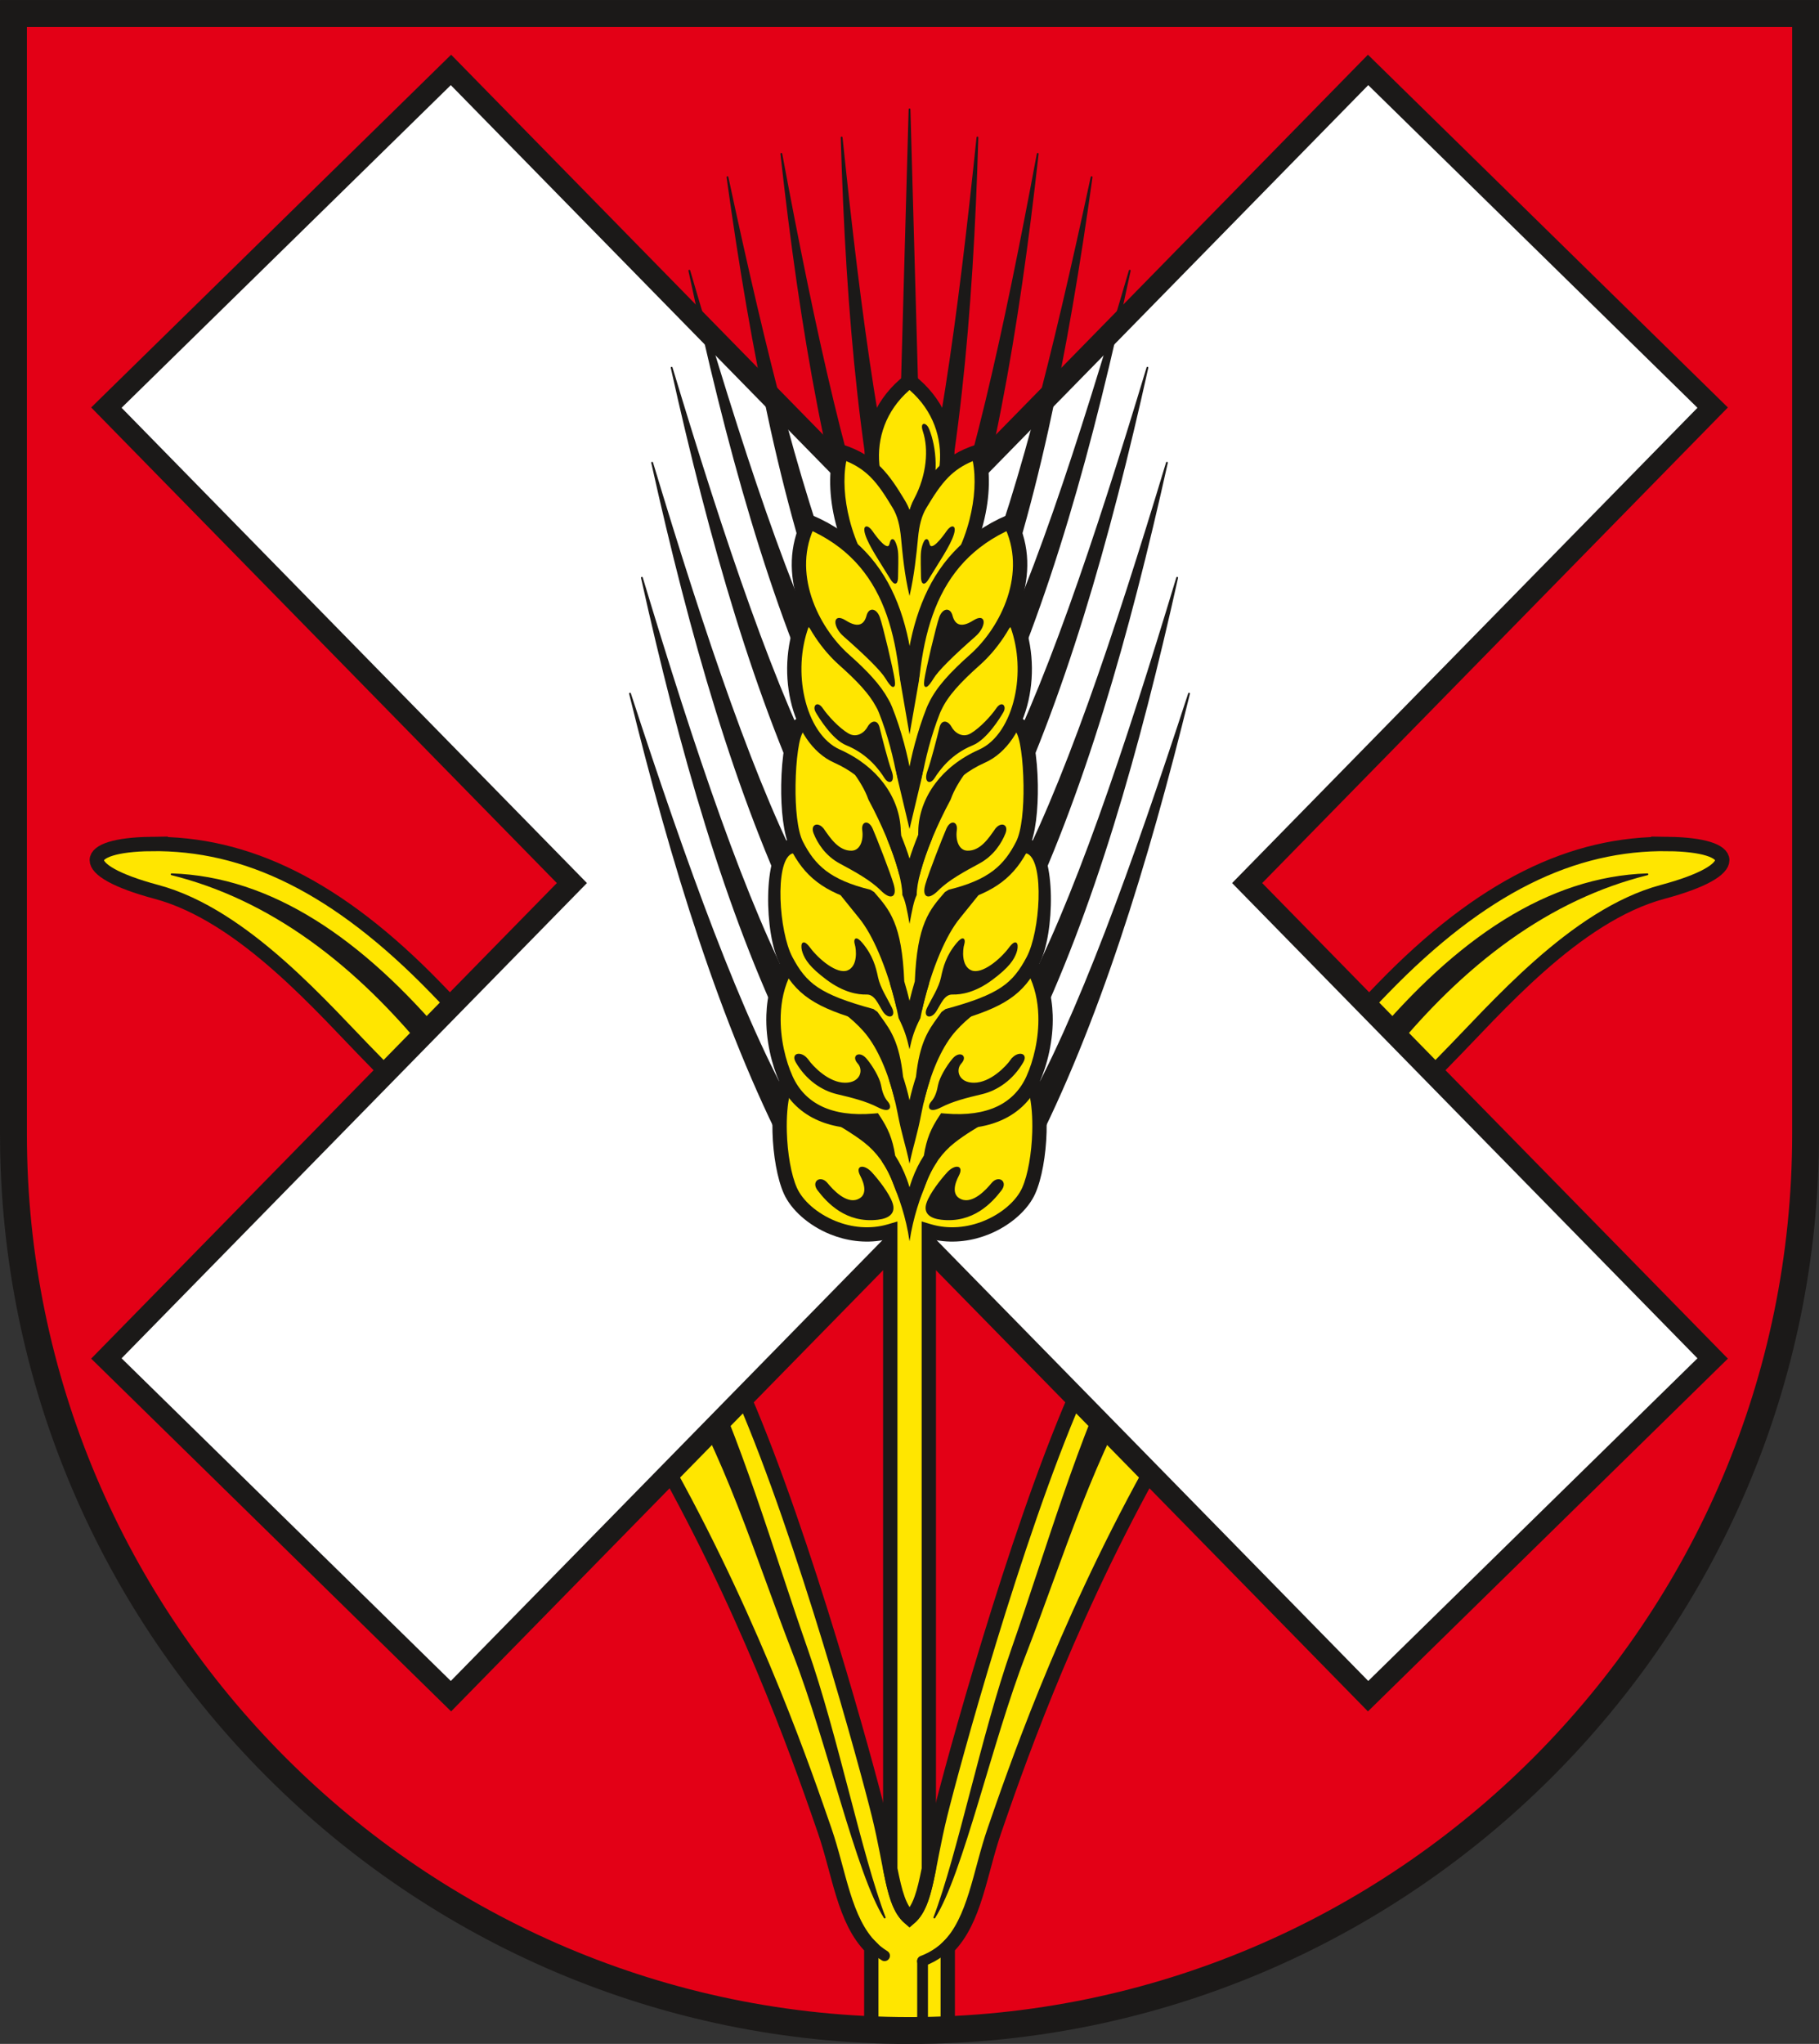 <?xml version="1.0" encoding="UTF-8" standalone="no"?>
<svg
   xmlns:dc="http://purl.org/dc/elements/1.1/"
   xmlns:cc="http://creativecommons.org/ns#"
   xmlns:rdf="http://www.w3.org/1999/02/22-rdf-syntax-ns#"
   xmlns:svg="http://www.w3.org/2000/svg"
   xmlns="http://www.w3.org/2000/svg"
   xmlns:sodipodi="http://sodipodi.sourceforge.net/DTD/sodipodi-0.dtd"
   xmlns:inkscape="http://www.inkscape.org/namespaces/inkscape"
   version="1.1"
   width="288"
   height="323.468"
   id="svg142"
   viewBox="0 0 288 323.468"
   sodipodi:docname="Bottmersdorf.svg"
   inkscape:version="0.92.3 (2405546, 2018-03-11)">
  <rect x="0" y="0" width="288" height="323.468" fill="#333333" stroke="none"/>
  <defs
     id="defs146" />
  <sodipodi:namedview
     pagecolor="#ffffff"
     bordercolor="#666666"
     borderopacity="1"
     objecttolerance="10"
     gridtolerance="10"
     guidetolerance="10"
     inkscape:pageopacity="0"
     inkscape:pageshadow="2"
     inkscape:window-width="1600"
     inkscape:window-height="850"
     id="namedview144"
     showgrid="false"
     inkscape:zoom="1.6225402"
     inkscape:cx="144.70777"
     inkscape:cy="197.56177"
     inkscape:window-x="-8"
     inkscape:window-y="-8"
     inkscape:window-maximized="1"
     inkscape:current-layer="svg142" />
  <g
     id="Layer1000"
     transform="matrix(1.001,0,0,1.001,-131.373,-354.538)">
    <path
       d="m 416.835,533.48 c 0,78.063 -63.669,141.732 -141.732,141.732 -78.063,0 -141.732,-63.669 -141.732,-141.732 V 356.315 h 283.464 z"
       style="fill:#e30016;fill-rule:evenodd"
       id="path10"
       inkscape:connector-curvature="0" />
    <g
       id="Layer1001">
      <g
         id="Layer1002">
        <path
           d="m 155.056,487.621 c 15.199,-0.216 29.602,6.759 45.176,22.821 0.848,0.875 1.702,1.76 2.56,2.654 l -10.502,10.72 c -0.8,-0.861 -1.536,-1.63 -2.198,-2.3 -7.601,-7.694 -20.207,-22.604 -34.111,-26.325 -12.951,-3.466 -11.887,-7.415 -0.925,-7.571 z"
           style="fill:#ffe600;fill-rule:evenodd;stroke:#1b1918;stroke-width:2.268;stroke-linecap:butt;stroke-linejoin:miter;stroke-dasharray:none"
           id="path12"
           inkscape:connector-curvature="0" />
        <path
           d="m 201.956,518.736 c -13.479,-16.074 -27.861,-25.823 -43.566,-26.325 15.296,3.799 29.012,13.782 41.341,29.198 z"
           style="fill:#1b1918;fill-rule:evenodd;stroke:#1b1918;stroke-width:0.283;stroke-linecap:round;stroke-linejoin:round;stroke-dasharray:none"
           id="path14"
           inkscape:connector-curvature="0" />
      </g>
      <g
         id="Layer1003">
        <path
           d="m 395.149,487.621 c -15.199,-0.216 -29.602,6.759 -45.176,22.821 -0.848,0.875 -1.702,1.76 -2.56,2.654 l 10.502,10.72 c 0.8,-0.861 1.536,-1.63 2.198,-2.3 7.601,-7.694 20.207,-22.604 34.111,-26.325 12.951,-3.466 11.887,-7.415 0.925,-7.571 z"
           style="fill:#ffe600;fill-rule:evenodd;stroke:#1b1918;stroke-width:2.268;stroke-linecap:butt;stroke-linejoin:miter;stroke-dasharray:none"
           id="path17"
           inkscape:connector-curvature="0" />
        <path
           d="m 348.248,518.736 c 13.479,-16.074 27.861,-25.823 43.566,-26.325 -15.296,3.799 -29.012,13.782 -41.341,29.198 z"
           style="fill:#1b1918;fill-rule:evenodd;stroke:#1b1918;stroke-width:0.283;stroke-linecap:round;stroke-linejoin:round;stroke-dasharray:none"
           id="path19"
           inkscape:connector-curvature="0" />
      </g>
    </g>
    <path
       d="m 281.148,675.074 c -2.006,0.085 -4.02,0.138 -6.046,0.138 -2.026,0 -4.04,-0.053 -6.046,-0.138 v -12.988 c -4.315,-4.29 -5.059,-11.812 -7.401,-18.555 -2.898,-8.344 -10.738,-31.466 -24.526,-56.458 L 248.887,575.07 c 9.646,22.33 19.474,58.364 21.36,66.021 2.087,8.474 2.176,14.037 4.856,16.322 2.68,-2.285 2.768,-7.847 4.855,-16.322 1.886,-7.657 11.713,-43.69 21.36,-66.021 l 11.758,12.003 c -13.789,24.992 -21.628,48.114 -24.526,56.458 -2.341,6.742 -3.088,14.261 -7.4,18.55 z"
       style="fill:#ffe600;fill-rule:evenodd;stroke:#1b1918;stroke-width:2.268;stroke-linecap:butt;stroke-linejoin:miter;stroke-dasharray:none"
       id="path23"
       inkscape:connector-curvature="0" />
    <path
       d="m 240.95,566.541 c 7.528,15.355 12.212,32.117 17.917,48.411 4.766,13.611 8.51,32.442 12.31,42.394 -4.393,-6.883 -9.008,-27.865 -14.333,-41.564 -5.914,-15.214 -11.116,-32.632 -19.384,-45.178 z"
       style="fill:#1b1918;fill-rule:evenodd;stroke:#1b1918;stroke-width:0.283;stroke-linecap:round;stroke-linejoin:round;stroke-dasharray:none"
       id="path25"
       inkscape:connector-curvature="0" />
    <path
       d="m 309.254,566.541 c -7.528,15.355 -12.212,32.117 -17.917,48.411 -4.766,13.611 -8.51,32.442 -12.31,42.394 4.393,-6.883 9.008,-27.865 14.333,-41.564 5.914,-15.214 11.116,-32.632 19.384,-45.178 z"
       style="fill:#1b1918;fill-rule:evenodd;stroke:#1b1918;stroke-width:0.283;stroke-linecap:round;stroke-linejoin:round;stroke-dasharray:none"
       id="path27"
       inkscape:connector-curvature="0" />
    <path
       d="m 148.068,418.631 54.503,-53.392 72.531,74.041 72.531,-74.041 54.503,53.392 -73.632,75.165 73.632,75.165 -54.503,53.392 -72.531,-74.042 -72.531,74.042 -54.503,-53.392 73.632,-75.165 z"
       style="fill:#ffffff;fill-rule:evenodd;stroke:#1b1918;stroke-width:3.402;stroke-linecap:butt;stroke-linejoin:miter;stroke-dasharray:none"
       id="path29"
       inkscape:connector-curvature="0" />
    <path
       d="m 275.102,425.868 -9.624,20.206 -5.531,51.016 0.706,40.288 14.448,9.223 14.448,-9.223 0.706,-40.288 -5.531,-51.016 z"
       style="fill:#1b1918;fill-rule:evenodd;stroke:#1b1918;stroke-width:0.216;stroke-linecap:butt;stroke-linejoin:miter;stroke-dasharray:none"
       id="path31"
       inkscape:connector-curvature="0" />
    <path
       d="m 264.363,375.921 c 0.813,28.009 3.142,54.306 9.101,76.436 l 2.52,-5.996 c -5.239,-16.372 -8.682,-42.096 -11.62,-70.439 z"
       style="fill:#1b1918;fill-rule:evenodd;stroke:#1b1918;stroke-width:0.283;stroke-linecap:round;stroke-linejoin:round;stroke-dasharray:none"
       id="path33"
       inkscape:connector-curvature="0" />
    <path
       d="m 285.842,375.921 c -0.813,28.009 -3.142,54.306 -9.101,76.436 l -2.52,-5.996 c 5.239,-16.372 8.682,-42.096 11.621,-70.439 z"
       style="fill:#1b1918;fill-rule:evenodd;stroke:#1b1918;stroke-width:0.283;stroke-linecap:round;stroke-linejoin:round;stroke-dasharray:none"
       id="path35"
       inkscape:connector-curvature="0" />
    <g
       id="Layer1004">
      <path
         d="m 273.805,417.989 1.297,-46.515 1.297,46.515 z"
         style="fill:#1b1918;fill-rule:evenodd;stroke:#1b1918;stroke-width:0.283;stroke-linecap:round;stroke-linejoin:round;stroke-dasharray:none"
         id="path37"
         inkscape:connector-curvature="0" />
      <path
         d="m 275.102,438.328 c 7.193,-5.268 8.686,-17.235 0,-23.947 -8.686,6.712 -7.193,18.679 0,23.947 z"
         style="fill:#ffe600;fill-rule:evenodd;stroke:#1b1918;stroke-width:2.268;stroke-linecap:butt;stroke-linejoin:miter;stroke-dasharray:none"
         id="path39"
         inkscape:connector-curvature="0" />
      <path
         d="m 278.076,421.986 c 1.272,3.104 1.478,7.555 0.138,10.866 -1.34,3.311 -4.261,3.932 -2.268,0.207 1.993,-3.725 2.308,-7.894 1.375,-10.693 -0.504,-1.512 0.423,-1.193 0.756,-0.38 z"
         style="fill:#1b1918;fill-rule:evenodd;stroke:#1b1918;stroke-width:0.216;stroke-linecap:butt;stroke-linejoin:miter;stroke-dasharray:none"
         id="path41"
         inkscape:connector-curvature="0" />
    </g>
    <g
       id="Layer1005">
      <path
         d="m 230.889,463.845 c 6.691,27.211 14.503,52.428 24.988,72.807 l 1.201,-6.393 c -8.568,-14.902 -17.349,-39.325 -26.189,-66.415 z"
         style="fill:#1b1918;fill-rule:evenodd;stroke:#1b1918;stroke-width:0.283;stroke-linecap:round;stroke-linejoin:round;stroke-dasharray:none"
         id="path44"
         inkscape:connector-curvature="0" />
      <path
         d="m 232.77,445.527 c 6.082,27.353 13.329,52.739 23.355,73.347 l 1.343,-6.364 c -8.233,-15.09 -16.466,-39.703 -24.698,-66.983 z"
         style="fill:#1b1918;fill-rule:evenodd;stroke:#1b1918;stroke-width:0.283;stroke-linecap:round;stroke-linejoin:round;stroke-dasharray:none"
         id="path46"
         inkscape:connector-curvature="0" />
      <path
         d="m 234.392,427.341 c 6.082,27.353 13.329,52.739 23.355,73.347 l 1.343,-6.364 C 250.857,479.234 242.624,454.621 234.392,427.341 Z"
         style="fill:#1b1918;fill-rule:evenodd;stroke:#1b1918;stroke-width:0.283;stroke-linecap:round;stroke-linejoin:round;stroke-dasharray:none"
         id="path48"
         inkscape:connector-curvature="0" />
      <path
         d="m 237.476,412.319 c 6.082,27.353 13.329,52.739 23.355,73.347 l 1.343,-6.364 c -8.233,-15.09 -16.466,-39.703 -24.698,-66.983 z"
         style="fill:#1b1918;fill-rule:evenodd;stroke:#1b1918;stroke-width:0.283;stroke-linecap:round;stroke-linejoin:round;stroke-dasharray:none"
         id="path50"
         inkscape:connector-curvature="0" />
      <path
         d="m 240.271,396.977 c 5.84,27.406 12.862,52.855 22.705,73.551 l 1.4,-6.352 c -8.099,-15.162 -16.114,-39.847 -24.105,-67.199 z"
         style="fill:#1b1918;fill-rule:evenodd;stroke:#1b1918;stroke-width:0.283;stroke-linecap:round;stroke-linejoin:round;stroke-dasharray:none"
         id="path52"
         inkscape:connector-curvature="0" />
      <path
         d="m 246.306,382.197 c 3.83,27.758 8.981,53.651 17.293,75.008 l 1.858,-6.233 c -6.974,-15.711 -13.172,-40.914 -19.151,-68.775 z"
         style="fill:#1b1918;fill-rule:evenodd;stroke:#1b1918;stroke-width:0.283;stroke-linecap:round;stroke-linejoin:round;stroke-dasharray:none"
         id="path54"
         inkscape:connector-curvature="0" />
      <path
         d="m 254.826,378.507 c 3.079,27.852 7.529,53.873 15.261,75.448 l 2.026,-6.181 c -6.548,-15.894 -12.062,-41.255 -17.287,-69.267 z"
         style="fill:#1b1918;fill-rule:evenodd;stroke:#1b1918;stroke-width:0.283;stroke-linecap:round;stroke-linejoin:round;stroke-dasharray:none"
         id="path56"
         inkscape:connector-curvature="0" />
    </g>
    <g
       id="Layer1006">
      <path
         d="m 319.315,463.845 c -6.691,27.211 -14.503,52.428 -24.988,72.807 l -1.201,-6.393 c 8.568,-14.902 17.349,-39.325 26.189,-66.415 z"
         style="fill:#1b1918;fill-rule:evenodd;stroke:#1b1918;stroke-width:0.283;stroke-linecap:round;stroke-linejoin:round;stroke-dasharray:none"
         id="path59"
         inkscape:connector-curvature="0" />
      <path
         d="m 317.435,445.527 c -6.082,27.353 -13.329,52.739 -23.355,73.347 l -1.343,-6.364 c 8.233,-15.09 16.466,-39.703 24.699,-66.983 z"
         style="fill:#1b1918;fill-rule:evenodd;stroke:#1b1918;stroke-width:0.283;stroke-linecap:round;stroke-linejoin:round;stroke-dasharray:none"
         id="path61"
         inkscape:connector-curvature="0" />
      <path
         d="m 315.813,427.341 c -6.082,27.353 -13.329,52.739 -23.355,73.347 l -1.343,-6.364 c 8.233,-15.09 16.466,-39.703 24.699,-66.983 z"
         style="fill:#1b1918;fill-rule:evenodd;stroke:#1b1918;stroke-width:0.283;stroke-linecap:round;stroke-linejoin:round;stroke-dasharray:none"
         id="path63"
         inkscape:connector-curvature="0" />
      <path
         d="m 312.729,412.319 c -6.082,27.353 -13.329,52.739 -23.355,73.347 l -1.343,-6.364 c 8.233,-15.09 16.466,-39.703 24.699,-66.983 z"
         style="fill:#1b1918;fill-rule:evenodd;stroke:#1b1918;stroke-width:0.283;stroke-linecap:round;stroke-linejoin:round;stroke-dasharray:none"
         id="path65"
         inkscape:connector-curvature="0" />
      <path
         d="m 309.934,396.977 c -5.84,27.406 -12.862,52.855 -22.705,73.551 l -1.4,-6.352 c 8.099,-15.162 16.114,-39.847 24.105,-67.199 z"
         style="fill:#1b1918;fill-rule:evenodd;stroke:#1b1918;stroke-width:0.283;stroke-linecap:round;stroke-linejoin:round;stroke-dasharray:none"
         id="path67"
         inkscape:connector-curvature="0" />
      <path
         d="m 303.898,382.197 c -3.83,27.758 -8.981,53.651 -17.293,75.008 l -1.858,-6.233 c 6.974,-15.711 13.172,-40.914 19.151,-68.775 z"
         style="fill:#1b1918;fill-rule:evenodd;stroke:#1b1918;stroke-width:0.283;stroke-linecap:round;stroke-linejoin:round;stroke-dasharray:none"
         id="path69"
         inkscape:connector-curvature="0" />
      <path
         d="m 295.378,378.507 c -3.079,27.852 -7.529,53.873 -15.261,75.448 l -2.026,-6.181 c 6.548,-15.894 12.062,-41.255 17.287,-69.267 z"
         style="fill:#1b1918;fill-rule:evenodd;stroke:#1b1918;stroke-width:0.283;stroke-linecap:round;stroke-linejoin:round;stroke-dasharray:none"
         id="path71"
         inkscape:connector-curvature="0" />
    </g>
    <g
       id="Layer1007">
      <path
         d="m 279.286,550.251 v 99.419 l -0.022,0.221 c -0.383,1.918 -0.749,3.553 -1.237,4.912 -0.529,1.473 -1.206,2.63 -2.189,3.468 l -0.735,0.627 -0.736,-0.627 c -0.983,-0.838 -1.66,-1.995 -2.189,-3.469 -0.488,-1.359 -0.855,-2.994 -1.237,-4.912 l -0.022,-0.221 v -99.417 c -2.936,0.539 -5.839,0.095 -8.353,-0.919 -3.457,-1.395 -6.213,-3.9 -7.343,-6.43 -1.039,-2.324 -1.694,-6.084 -1.796,-9.704 -0.096,-3.41 0.297,-6.764 1.319,-8.797 l 0.755,-1.503 1.109,1.264 c 1.933,2.201 4.541,3.732 7.208,5.298 1.857,1.091 3.743,2.198 5.515,3.582 2.299,1.797 4.031,4.206 5.184,7.147 0.215,0.549 0.411,1.117 0.587,1.702 0.175,-0.586 0.37,-1.153 0.585,-1.702 1.154,-2.941 2.885,-5.35 5.184,-7.147 1.772,-1.384 3.658,-2.492 5.515,-3.582 2.667,-1.566 5.274,-3.096 7.208,-5.298 l 1.11,-1.264 0.755,1.503 c 1.022,2.033 1.415,5.387 1.319,8.797 -0.102,3.621 -0.758,7.38 -1.796,9.704 -1.13,2.53 -3.886,5.035 -7.343,6.43 -2.514,1.014 -5.416,1.458 -8.353,0.919 z"
         style="fill:#1b1918;fill-rule:evenodd"
         id="path74"
         inkscape:connector-curvature="0" />
      <path
         d="m 277.019,547.299 1.457,0.434 c 2.889,0.861 5.824,0.508 8.322,-0.499 2.919,-1.178 5.213,-3.222 6.121,-5.252 0.916,-2.051 1.498,-5.481 1.593,-8.845 0.064,-2.272 -0.093,-4.48 -0.519,-6.157 -1.927,1.767 -4.174,3.086 -6.461,4.429 -1.793,1.053 -3.614,2.122 -5.267,3.414 -1.969,1.538 -3.461,3.625 -4.466,6.19 -1.04,2.652 -2.079,5.453 -2.694,9.423 -0.591,-3.993 -1.654,-6.771 -2.695,-9.423 -1.006,-2.565 -2.498,-4.652 -4.466,-6.19 -1.654,-1.292 -3.474,-2.361 -5.267,-3.414 -2.288,-1.343 -4.533,-2.663 -6.46,-4.429 -0.426,1.677 -0.585,3.885 -0.52,6.157 0.095,3.364 0.677,6.794 1.593,8.845 0.907,2.03 3.202,4.074 6.121,5.252 2.498,1.008 5.433,1.36 8.322,0.499 l 1.457,-0.434 v 102.258 c 0.356,1.776 0.694,3.28 1.127,4.484 0.232,0.645 0.49,1.199 0.791,1.659 0.301,-0.46 0.557,-1.013 0.789,-1.658 0.432,-1.202 0.771,-2.706 1.127,-4.479 z"
         style="fill:#ffe600;fill-rule:evenodd"
         id="path76"
         inkscape:connector-curvature="0" />
    </g>
    <path
       d="m 270.809,537.926 -0.181,-0.474 c -0.184,-1.306 -0.451,-2.302 -0.791,-3.149 -0.251,-0.626 -0.55,-1.188 -0.892,-1.745 -3.471,0.209 -6.336,-0.304 -8.636,-1.385 -2.714,-1.276 -4.61,-3.322 -5.768,-5.897 -1.204,-2.675 -2.21,-6.585 -2.082,-10.604 0.1,-3.13 0.88,-6.339 2.768,-9.123 l 0.848,-1.25 0.964,1.166 c 1.7,2.057 3.781,3.459 5.917,4.897 2.2,1.482 4.457,3.002 6.527,5.319 1.133,1.268 2.147,2.894 3.022,4.744 0.805,1.699 1.494,3.595 2.053,5.579 l 1.068,0.07 c 0.551,-1.967 1.235,-3.859 2.04,-5.571 0.886,-1.885 1.911,-3.538 3.057,-4.821 2.07,-2.317 4.326,-3.836 6.527,-5.319 2.135,-1.438 4.216,-2.84 5.917,-4.897 l 0.964,-1.166 0.848,1.25 c 1.888,2.784 2.668,5.993 2.768,9.123 0.128,4.019 -0.878,7.929 -2.082,10.604 -1.159,2.575 -3.054,4.621 -5.768,5.897 -2.3,1.081 -5.164,1.594 -8.635,1.385 -0.341,0.557 -0.642,1.119 -0.893,1.745 -0.34,0.847 -0.607,1.843 -0.79,3.148 l -0.181,0.474 c -0.697,1.039 -1.282,2.206 -1.752,3.491 v -0.005 c -1.069,2.924 -1.505,3.089 -2.541,6.042 -0.895,-3.013 -1.472,-3.117 -2.543,-6.043 -0.467,-1.278 -1.052,-2.443 -1.75,-3.485 z"
       style="fill:#1b1918;fill-rule:evenodd"
       id="path79"
       inkscape:connector-curvature="0" />
    <path
       d="m 272.832,536.885 c 0.737,1.137 1.355,2.392 1.854,3.755 0.15,0.409 0.288,0.826 0.416,1.253 0.128,-0.427 0.266,-0.844 0.415,-1.252 v -0.005 c 0.497,-1.358 1.117,-2.612 1.856,-3.752 0.21,-1.381 0.512,-2.47 0.894,-3.423 0.41,-1.021 0.896,-1.857 1.454,-2.707 l 0.374,-0.571 0.667,0.057 c 3.389,0.289 6.093,-0.136 8.175,-1.114 2.186,-1.028 3.719,-2.688 4.661,-4.782 1.087,-2.415 1.994,-5.953 1.878,-9.603 -0.072,-2.27 -0.545,-4.576 -1.627,-6.66 -1.648,1.674 -3.472,2.903 -5.334,4.157 -2.076,1.398 -4.204,2.832 -6.101,4.955 -1.013,1.133 -1.919,2.596 -2.703,4.263 -0.857,1.822 -1.575,3.904 -2.135,6.087 l -0.235,0.916 -0.935,-0.061 -2.798,-0.183 -0.815,-0.053 -0.208,-0.797 c -0.556,-2.13 -1.272,-4.173 -2.127,-5.978 -0.777,-1.641 -1.672,-3.079 -2.668,-4.194 -1.897,-2.123 -4.025,-3.557 -6.101,-4.955 -1.862,-1.254 -3.684,-2.483 -5.332,-4.157 -1.083,2.083 -1.557,4.39 -1.629,6.66 -0.116,3.65 0.791,7.188 1.878,9.603 0.942,2.094 2.475,3.753 4.661,4.782 2.082,0.979 4.787,1.404 8.175,1.114 l 0.667,-0.057 0.374,0.571 c 0.558,0.851 1.044,1.686 1.454,2.707 0.382,0.953 0.685,2.043 0.895,3.424 z"
       style="fill:#ffe600;fill-rule:evenodd"
       id="path81"
       inkscape:connector-curvature="0" />
    <path
       d="m 279.286,459.119 -0.102,0.461 -3.05,6.795 -1.032,2.299 -1.032,-2.299 -3.05,-6.795 -0.102,-0.461 c 0,-2.355 -0.266,-4.761 -0.639,-6.766 -0.416,-2.236 -0.92,-3.904 -1.292,-4.341 -2.633,-3.095 -4.538,-7.088 -5.564,-11.099 -1.062,-4.149 -1.186,-8.352 -0.207,-11.643 l 0.331,-1.113 1.099,0.356 c 2.601,0.843 4.423,2.022 5.92,3.53 1.468,1.479 2.58,3.224 3.811,5.269 0.282,0.468 0.522,0.955 0.725,1.473 0.203,-0.518 0.442,-1.005 0.724,-1.473 1.232,-2.045 2.343,-3.79 3.812,-5.269 1.497,-1.508 3.318,-2.687 5.92,-3.53 l 1.1,-0.356 0.331,1.113 c 0.979,3.291 0.855,7.493 -0.207,11.643 -1.026,4.011 -2.932,8.004 -5.564,11.099 -0.372,0.438 -0.876,2.106 -1.292,4.341 -0.373,2.005 -0.639,4.411 -0.639,6.766 z"
       style="fill:#1b1918;fill-rule:evenodd"
       id="path83"
       inkscape:connector-curvature="0" />
    <path
       d="m 277.019,458.884 c 0.017,-2.401 0.297,-4.862 0.683,-6.938 0.486,-2.616 1.187,-4.697 1.788,-5.404 2.405,-2.827 4.15,-6.492 5.095,-10.186 0.841,-3.284 1.047,-6.566 0.521,-9.27 -1.622,0.669 -2.839,1.52 -3.864,2.553 -1.283,1.292 -2.317,2.921 -3.475,4.844 -0.753,1.25 -1.133,2.733 -1.328,4.814 -0.23,2.456 -0.602,5.969 -1.337,9.106 -0.78,-3.183 -1.107,-6.649 -1.337,-9.106 -0.195,-2.081 -0.575,-3.563 -1.328,-4.814 -1.158,-1.923 -2.192,-3.552 -3.475,-4.844 -1.026,-1.033 -2.242,-1.884 -3.863,-2.553 -0.527,2.704 -0.321,5.986 0.52,9.27 0.945,3.694 2.69,7.359 5.095,10.186 0.602,0.707 1.302,2.788 1.788,5.404 0.386,2.077 0.666,4.537 0.683,6.939 l 1.917,4.27 z"
       style="fill:#ffe600;fill-rule:evenodd"
       id="path85"
       inkscape:connector-curvature="0" />
    <path
       d="m 271.897,525.029 -0.049,-0.23 c -0.529,-4.973 -1.728,-6.634 -3.038,-8.451 -0.133,-0.184 -0.266,-0.37 -0.394,-0.551 -4.271,-1.178 -7.051,-2.272 -9.096,-3.647 -2.179,-1.464 -3.472,-3.192 -4.748,-5.6 -2.474,-4.669 -2.662,-17.546 0.769,-19.364 0.158,-0.083 0.328,-0.152 0.51,-0.205 3.451,-0.998 7.417,3.954 11.218,8.698 0.629,0.786 1.254,1.565 1.78,2.204 1.281,1.555 2.451,3.675 3.46,6.023 1.022,2.378 1.893,5.02 2.553,7.558 l 0.458,0.031 c 0.651,-2.515 1.515,-5.143 2.536,-7.526 1.023,-2.388 2.206,-4.535 3.497,-6.09 v 0.005 c 0.526,-0.639 1.151,-1.418 1.78,-2.204 3.801,-4.745 7.767,-9.696 11.218,-8.698 0.182,0.052 0.353,0.122 0.51,0.205 3.431,1.818 3.243,14.695 0.769,19.364 -1.276,2.408 -2.57,4.136 -4.748,5.6 -2.044,1.374 -4.824,2.469 -9.094,3.647 -0.128,0.181 -0.263,0.368 -0.396,0.551 -1.31,1.816 -2.508,3.478 -3.038,8.451 l -0.049,0.23 c -0.536,1.632 -0.977,3.356 -1.311,5.096 -0.722,3.755 -1.171,4.677 -1.894,8.035 -0.725,-3.415 -1.173,-4.281 -1.896,-8.04 -0.334,-1.738 -0.774,-3.461 -1.309,-5.091 z"
       style="fill:#1b1918;fill-rule:evenodd"
       id="path87"
       inkscape:connector-curvature="0" />
    <path
       d="m 274.085,524.437 c 0.389,1.196 0.73,2.437 1.017,3.696 0.288,-1.259 0.628,-2.499 1.016,-3.694 0.599,-5.47 1.957,-7.353 3.441,-9.411 0.192,-0.267 0.387,-0.536 0.61,-0.86 l 0.633,-0.452 c 4.258,-1.155 6.947,-2.184 8.822,-3.445 1.803,-1.212 2.9,-2.692 4.005,-4.776 2.141,-4.04 2.811,-14.914 0.179,-16.308 -0.033,-0.018 -0.062,-0.03 -0.085,-0.037 -1.999,-0.578 -5.486,3.774 -8.827,7.945 -0.575,0.718 -1.148,1.433 -1.797,2.222 v 0.005 c -1.148,1.384 -2.22,3.338 -3.16,5.533 -1.091,2.547 -2,5.412 -2.646,8.1 l -0.225,0.937 -0.953,-0.065 -2.221,-0.152 -0.824,-0.056 -0.199,-0.811 c -0.647,-2.645 -1.553,-5.472 -2.642,-8.007 -0.936,-2.179 -1.996,-4.114 -3.123,-5.483 -0.649,-0.788 -1.222,-1.504 -1.797,-2.222 -3.341,-4.171 -6.828,-8.523 -8.827,-7.945 -0.023,0.007 -0.052,0.019 -0.085,0.037 -2.632,1.395 -1.962,12.268 0.179,16.308 1.104,2.084 2.201,3.564 4.004,4.776 1.876,1.261 4.564,2.29 8.822,3.445 l 0.633,0.452 c 0.221,0.321 0.417,0.593 0.609,0.86 1.484,2.057 2.842,3.941 3.441,9.409 z"
       style="fill:#ffe600;fill-rule:evenodd"
       id="path89"
       inkscape:connector-curvature="0" />
    <path
       d="m 272.055,509.848 -0.049,-0.288 c -0.169,-4.376 -0.683,-6.97 -1.426,-8.773 -0.665,-1.615 -1.564,-2.664 -2.568,-3.833 -3.322,-0.848 -5.691,-1.928 -7.511,-3.312 -1.916,-1.458 -3.189,-3.219 -4.285,-5.375 -1.055,-2.074 -1.466,-6.114 -1.412,-9.993 0.061,-4.415 0.766,-8.766 1.837,-9.965 0.281,-0.315 0.623,-0.537 1.016,-0.674 0.897,-0.313 1.969,-0.108 3.114,0.472 0.978,0.496 2.041,1.27 3.093,2.21 2.816,2.517 5.729,6.372 6.8,9.347 1.084,2.021 2.031,4.014 2.818,5.889 0.643,1.534 1.189,3.008 1.62,4.375 0.423,-1.339 0.958,-2.79 1.59,-4.302 0.798,-1.907 1.756,-3.926 2.847,-5.961 1.07,-2.974 3.984,-6.83 6.8,-9.348 1.052,-0.94 2.115,-1.714 3.093,-2.21 1.145,-0.581 2.217,-0.785 3.114,-0.473 0.393,0.138 0.735,0.36 1.016,0.674 1.071,1.199 1.776,5.55 1.837,9.965 0.054,3.88 -0.357,7.919 -1.412,9.993 -1.097,2.156 -2.369,3.916 -4.285,5.375 -1.819,1.384 -4.188,2.464 -7.509,3.312 -1.005,1.169 -1.905,2.218 -2.57,3.833 -0.743,1.803 -1.257,4.396 -1.426,8.772 l -0.049,0.288 c -0.557,1.833 -1.009,3.653 -1.332,5.316 -0.921,1.801 -1.295,2.978 -1.715,4.91 -0.457,-1.953 -0.796,-3.051 -1.717,-4.913 -0.323,-1.662 -0.774,-3.479 -1.331,-5.311 z"
       style="fill:#1b1918;fill-rule:evenodd"
       id="path91"
       inkscape:connector-curvature="0" />
    <path
       d="m 274.268,509.333 c 0.311,1.03 0.59,2.064 0.835,3.076 0.244,-1.011 0.523,-2.045 0.834,-3.076 0.187,-4.577 0.763,-7.38 1.597,-9.406 0.869,-2.109 1.958,-3.295 3.177,-4.718 l 0.589,-0.363 c 3.188,-0.783 5.396,-1.758 7.03,-3.002 1.601,-1.219 2.686,-2.732 3.638,-4.604 0.877,-1.724 1.214,-5.365 1.164,-8.939 -0.055,-3.943 -0.54,-7.67 -1.261,-8.477 -0.026,-0.029 -0.05,-0.047 -0.069,-0.054 -0.265,-0.092 -0.742,0.049 -1.351,0.358 -0.775,0.393 -1.67,1.054 -2.597,1.882 -2.613,2.336 -5.294,5.859 -6.213,8.494 l -0.071,0.164 c -1.069,1.989 -2.007,3.964 -2.787,5.827 -0.812,1.943 -1.451,3.756 -1.885,5.331 l -0.25,0.906 -0.929,-0.073 -1.444,-0.114 -0.785,-0.062 -0.216,-0.77 c -0.435,-1.556 -1.072,-3.35 -1.882,-5.281 -0.779,-1.856 -1.707,-3.809 -2.757,-5.763 l -0.071,-0.164 c -0.919,-2.635 -3.6,-6.159 -6.213,-8.494 -0.926,-0.828 -1.822,-1.489 -2.597,-1.882 -0.608,-0.308 -1.085,-0.45 -1.351,-0.357 -0.02,0.007 -0.043,0.025 -0.069,0.054 -0.721,0.807 -1.206,4.533 -1.261,8.477 -0.05,3.575 0.288,7.216 1.164,8.939 0.952,1.872 2.037,3.385 3.638,4.604 1.634,1.244 3.842,2.219 7.03,3.002 l 0.589,0.363 c 1.219,1.424 2.308,2.609 3.177,4.718 0.834,2.025 1.41,4.828 1.597,9.405 z"
       style="fill:#ffe600;fill-rule:evenodd"
       id="path93"
       inkscape:connector-curvature="0" />
    <path
       d="m 272.582,485.553 c -0.084,-4.244 -2.825,-9.096 -8.956,-11.829 -6.263,-2.792 -8.728,-14.037 -4.995,-22.159 l 16.471,12.076 16.471,-12.076 c 3.733,8.122 1.268,19.367 -4.995,22.159 -6.132,2.733 -8.872,7.585 -8.956,11.829 -0.005,0.272 -0.013,0.553 -0.023,0.84 -1.591,3.87 -2.497,7.245 -2.497,9.295 3e-4,-2.025 -0.885,-5.343 -2.441,-9.154 z"
       style="fill:#ffe600;fill-rule:evenodd"
       id="path95"
       inkscape:connector-curvature="0" />
    <path
       d="m 271.449,485.642 v -0.067 c -0.04,-2.033 -0.764,-4.23 -2.271,-6.22 -1.352,-1.785 -3.332,-3.405 -6.012,-4.599 -3.468,-1.546 -5.868,-5.337 -6.88,-9.825 -0.993,-4.406 -0.66,-9.531 1.317,-13.835 l 0.58,-1.262 1.116,0.819 15.803,11.585 15.802,-11.585 1.117,-0.819 0.58,1.262 c 1.978,4.303 2.311,9.429 1.318,13.835 -1.012,4.488 -3.412,8.28 -6.88,9.825 -2.68,1.194 -4.661,2.814 -6.012,4.599 -1.507,1.99 -2.231,4.187 -2.271,6.22 -0.003,0.155 -0.007,0.303 -0.01,0.423 -0.005,0.193 -0.009,0.309 -0.013,0.43 l -0.088,0.394 c -0.773,1.881 -1.381,3.645 -1.797,5.192 -0.399,1.487 -0.612,2.744 -0.612,3.674 -0.455,0.927 -0.71,2.293 -1.133,4.563 -0.402,-2.266 -0.683,-3.715 -1.134,-4.563 0,-0.92 -0.207,-2.157 -0.596,-3.618 -0.401,-1.505 -0.997,-3.241 -1.76,-5.112 l -0.084,-0.336 z m 2.268,-0.111 v -0.067 l 0.066,0.818 c 0.515,1.275 0.958,2.499 1.32,3.644 0.371,-1.173 0.831,-2.438 1.37,-3.763 0.003,-0.092 0.005,-0.172 0.006,-0.223 v -0.004 c 0.004,-0.16 0.008,-0.289 0.01,-0.406 0.049,-2.482 0.919,-5.147 2.731,-7.54 1.567,-2.069 3.841,-3.937 6.898,-5.299 2.775,-1.237 4.732,-4.43 5.595,-8.257 0.795,-3.525 0.651,-7.551 -0.635,-11.103 l -15.306,11.222 -0.668,0.49 -0.669,-0.49 -15.305,-11.221 c -1.285,3.552 -1.431,7.578 -0.636,11.102 0.863,3.827 2.82,7.02 5.595,8.257 3.058,1.363 5.332,3.23 6.898,5.299 1.812,2.393 2.682,5.057 2.731,7.54 z"
       style="fill:#1b1918;fill-rule:evenodd"
       id="path97"
       inkscape:connector-curvature="0" />
    <path
       d="m 279.135,465.91 c 1.112,-2.384 3.188,-4.625 6.33,-7.421 5.114,-4.552 9.646,-13.707 5.531,-21.829 -13.268,5.748 -15.832,18.545 -15.894,33.659 -0.069,-15.116 -2.473,-27.912 -15.894,-33.659 -4.116,8.122 0.416,17.277 5.531,21.829 2.879,2.562 4.863,4.657 6.03,6.824 0.193,0.322 0.368,0.68 0.528,1.079 2.919,7.333 3.794,15.163 3.805,18.855 0.008,-3.689 0.876,-11.436 3.758,-18.734 0.084,-0.212 0.176,-0.412 0.275,-0.603 z"
       style="fill:#ffe600;fill-rule:evenodd;stroke:#1b1918;stroke-width:2.268;stroke-linecap:butt;stroke-linejoin:miter;stroke-dasharray:none"
       id="path99"
       inkscape:connector-curvature="0" />
    <path
       d="m 258.965,521.723 c 0.88,1.239 3.325,3.716 5.9,3.749 2.575,0.033 3.13,-2.119 2.119,-3.227 -1.01,-1.108 0.196,-1.825 1.206,-0.652 1.011,1.173 2.086,3.064 2.282,4.107 0.196,1.043 0.456,1.956 1.108,2.706 0.652,0.75 0.456,1.728 -1.434,0.75 -1.891,-0.978 -4.14,-1.532 -6.487,-2.086 -2.347,-0.554 -4.822,-2.171 -6.455,-4.988 -0.827,-1.427 0.88,-1.597 1.76,-0.358 z"
       style="fill:#1b1918;fill-rule:evenodd;stroke:#1b1918;stroke-width:0.216;stroke-linecap:butt;stroke-linejoin:miter;stroke-dasharray:none"
       id="path101"
       inkscape:connector-curvature="0" />
    <path
       d="m 262.066,541.315 c 0.792,0.975 2.956,3.359 4.872,2.582 1.728,-0.701 1.112,-2.639 0.473,-3.857 -0.875,-1.668 0.59,-1.601 1.624,-0.474 1.034,1.126 2.746,3.29 3.278,4.831 0.531,1.542 -0.476,2.314 -2.215,2.519 -5.019,0.593 -7.972,-2.668 -9.449,-4.594 -1.012,-1.321 0.398,-2.262 1.417,-1.008 z"
       style="fill:#1b1918;fill-rule:evenodd;stroke:#1b1918;stroke-width:0.216;stroke-linecap:butt;stroke-linejoin:miter;stroke-dasharray:none"
       id="path103"
       inkscape:connector-curvature="0" />
    <path
       d="m 259.321,504.111 c 1.303,1.749 4.253,4.287 6.002,3.601 1.749,-0.686 1.475,-3.43 1.235,-4.219 -0.24,-0.789 0.026,-1.321 0.995,-0.172 1.646,1.955 2.127,3.773 2.47,5.419 0.343,1.646 1.509,3.396 2.195,4.802 0.686,1.406 -0.48,1.681 -1.235,0.514 -0.755,-1.166 -1.303,-2.778 -2.675,-2.744 -1.372,0.034 -3.567,-0.309 -6.242,-2.298 -2.675,-1.989 -3.387,-3.166 -3.773,-4.219 -0.369,-1.009 -0.274,-2.435 1.029,-0.686 z"
       style="fill:#1b1918;fill-rule:evenodd;stroke:#1b1918;stroke-width:0.216;stroke-linecap:butt;stroke-linejoin:miter;stroke-dasharray:none"
       id="path105"
       inkscape:connector-curvature="0" />
    <path
       d="m 261.496,485.334 c 0.938,1.328 2.313,3.523 4.47,3.451 1.401,-0.047 1.999,-1.688 1.766,-3.344 -0.182,-1.299 0.85,-1.559 1.453,-0.177 0.602,1.382 2.728,6.803 3.295,8.716 0.567,1.913 -0.248,2.516 -1.878,0.886 -1.63,-1.63 -4.181,-3.012 -6.484,-4.252 -2.303,-1.24 -3.508,-3.26 -4.075,-4.677 -0.567,-1.417 0.671,-1.71 1.453,-0.602 z"
       style="fill:#1b1918;fill-rule:evenodd;stroke:#1b1918;stroke-width:0.216;stroke-linecap:butt;stroke-linejoin:miter;stroke-dasharray:none"
       id="path107"
       inkscape:connector-curvature="0" />
    <path
       d="m 260.34,466.709 c 0.478,0.845 2.618,4.323 4.801,5.207 3.507,1.42 5.342,4.048 6.072,5.195 0.73,1.147 1.534,0.565 0.96,-1.002 -0.574,-1.567 -1.579,-5.499 -1.905,-6.867 -0.326,-1.369 -1.305,-0.884 -1.722,-0.074 -0.417,0.809 -1.717,1.927 -3.193,1.05 -1.477,-0.877 -3.242,-2.798 -4.033,-3.958 -0.836,-1.226 -1.459,-0.395 -0.98,0.45 z"
       style="fill:#1b1918;fill-rule:evenodd;stroke:#1b1918;stroke-width:0.216;stroke-linecap:butt;stroke-linejoin:miter;stroke-dasharray:none"
       id="path109"
       inkscape:connector-curvature="0" />
    <path
       d="m 270.305,451.813 c 0.489,1.367 2.129,8.266 2.353,9.892 0.224,1.626 -0.461,1.024 -1.23,-0.257 -0.769,-1.281 -3.131,-3.607 -6.728,-6.769 -1.566,-1.377 -1.782,-3.605 0.296,-2.29 2.078,1.315 3.052,0.528 3.408,-0.841 0.33,-1.272 1.413,-1.102 1.902,0.265 z"
       style="fill:#1b1918;fill-rule:evenodd;stroke:#1b1918;stroke-width:0.216;stroke-linecap:butt;stroke-linejoin:miter;stroke-dasharray:none"
       id="path111"
       inkscape:connector-curvature="0" />
    <path
       d="m 269.164,438.22 c 0.638,0.926 2.529,3.492 2.886,1.93 0.357,-1.562 0.995,0.167 1.116,1.174 0.121,1.007 0.015,2.936 0.015,3.999 0,1.063 -0.329,1.503 -1.032,0.344 -1.547,-2.548 -3.424,-5.264 -3.957,-7.025 -0.453,-1.496 0.335,-1.349 0.972,-0.423 z"
       style="fill:#1b1918;fill-rule:evenodd;stroke:#1b1918;stroke-width:0.216;stroke-linecap:butt;stroke-linejoin:miter;stroke-dasharray:none"
       id="path113"
       inkscape:connector-curvature="0" />
    <path
       d="m 272.849,475.781 1.184,10.081 2.161,0.031 1.164,-10.109 -2.257,9.466 z"
       style="fill:#ffe600;fill-rule:evenodd"
       id="path115"
       inkscape:connector-curvature="0" />
    <path
       d="m 273.489,460.957 0.031,7.983 0.753,2.623 1.663,0.027 0.744,-2.603 0.062,-8.034 -1.639,9.362 z"
       style="fill:#ffe600;fill-rule:evenodd"
       id="path117"
       inkscape:connector-curvature="0" />
    <path
       d="m 291.239,521.723 c -0.88,1.239 -3.325,3.716 -5.9,3.749 -2.575,0.033 -3.129,-2.119 -2.119,-3.227 1.011,-1.108 -0.196,-1.825 -1.206,-0.652 -1.011,1.173 -2.086,3.064 -2.282,4.107 -0.196,1.043 -0.456,1.956 -1.108,2.706 -0.652,0.75 -0.456,1.728 1.434,0.75 1.891,-0.978 4.14,-1.532 6.487,-2.086 2.347,-0.554 4.821,-2.171 6.454,-4.988 0.827,-1.427 -0.88,-1.597 -1.76,-0.358 z"
       style="fill:#1b1918;fill-rule:evenodd;stroke:#1b1918;stroke-width:0.216;stroke-linecap:butt;stroke-linejoin:miter;stroke-dasharray:none"
       id="path119"
       inkscape:connector-curvature="0" />
    <path
       d="m 288.139,541.315 c -0.792,0.975 -2.956,3.359 -4.872,2.582 -1.728,-0.701 -1.112,-2.639 -0.473,-3.857 0.875,-1.668 -0.591,-1.601 -1.624,-0.474 -1.034,1.126 -2.746,3.29 -3.278,4.831 -0.531,1.542 0.476,2.314 2.215,2.519 5.019,0.593 7.972,-2.668 9.449,-4.594 1.012,-1.321 -0.398,-2.262 -1.417,-1.008 z"
       style="fill:#1b1918;fill-rule:evenodd;stroke:#1b1918;stroke-width:0.216;stroke-linecap:butt;stroke-linejoin:miter;stroke-dasharray:none"
       id="path121"
       inkscape:connector-curvature="0" />
    <path
       d="m 290.883,504.111 c -1.303,1.749 -4.253,4.287 -6.002,3.601 -1.749,-0.686 -1.475,-3.43 -1.235,-4.219 0.24,-0.789 -0.026,-1.321 -0.995,-0.172 -1.646,1.955 -2.127,3.773 -2.47,5.419 -0.343,1.646 -1.509,3.396 -2.195,4.802 -0.686,1.406 0.48,1.681 1.235,0.514 0.755,-1.166 1.303,-2.778 2.675,-2.744 1.372,0.034 3.567,-0.309 6.242,-2.298 2.675,-1.989 3.387,-3.166 3.773,-4.219 0.369,-1.009 0.274,-2.435 -1.029,-0.686 z"
       style="fill:#1b1918;fill-rule:evenodd;stroke:#1b1918;stroke-width:0.216;stroke-linecap:butt;stroke-linejoin:miter;stroke-dasharray:none"
       id="path123"
       inkscape:connector-curvature="0" />
    <path
       d="m 288.709,485.334 c -0.938,1.328 -2.313,3.523 -4.47,3.451 -1.401,-0.047 -1.999,-1.688 -1.766,-3.344 0.182,-1.299 -0.85,-1.559 -1.453,-0.177 -0.602,1.382 -2.728,6.803 -3.295,8.716 -0.567,1.913 0.248,2.516 1.878,0.886 1.63,-1.63 4.181,-3.012 6.484,-4.252 2.303,-1.24 3.508,-3.26 4.075,-4.677 0.567,-1.417 -0.671,-1.71 -1.453,-0.602 z"
       style="fill:#1b1918;fill-rule:evenodd;stroke:#1b1918;stroke-width:0.216;stroke-linecap:butt;stroke-linejoin:miter;stroke-dasharray:none"
       id="path125"
       inkscape:connector-curvature="0" />
    <path
       d="m 289.865,466.709 c -0.478,0.845 -2.618,4.323 -4.8,5.207 -3.507,1.42 -5.342,4.048 -6.072,5.195 -0.73,1.147 -1.534,0.565 -0.96,-1.002 0.574,-1.567 1.579,-5.499 1.905,-6.867 0.326,-1.369 1.305,-0.884 1.722,-0.074 0.417,0.809 1.717,1.927 3.193,1.05 1.477,-0.877 3.242,-2.798 4.033,-3.958 0.836,-1.226 1.459,-0.395 0.98,0.45 z"
       style="fill:#1b1918;fill-rule:evenodd;stroke:#1b1918;stroke-width:0.216;stroke-linecap:butt;stroke-linejoin:miter;stroke-dasharray:none"
       id="path127"
       inkscape:connector-curvature="0" />
    <path
       d="m 279.899,451.813 c -0.489,1.367 -2.129,8.266 -2.352,9.892 -0.224,1.626 0.461,1.024 1.23,-0.257 0.769,-1.281 3.131,-3.607 6.728,-6.769 1.565,-1.377 1.782,-3.605 -0.296,-2.29 -2.078,1.315 -3.052,0.528 -3.408,-0.841 -0.33,-1.272 -1.413,-1.102 -1.902,0.265 z"
       style="fill:#1b1918;fill-rule:evenodd;stroke:#1b1918;stroke-width:0.216;stroke-linecap:butt;stroke-linejoin:miter;stroke-dasharray:none"
       id="path129"
       inkscape:connector-curvature="0" />
    <path
       d="m 281.04,438.22 c -0.638,0.926 -2.529,3.492 -2.886,1.93 -0.357,-1.562 -0.995,0.167 -1.116,1.174 -0.121,1.007 -0.015,2.936 -0.015,3.999 0,1.063 0.329,1.503 1.032,0.344 1.547,-2.548 3.424,-5.264 3.957,-7.025 0.453,-1.496 -0.335,-1.349 -0.972,-0.423 z"
       style="fill:#1b1918;fill-rule:evenodd;stroke:#1b1918;stroke-width:0.216;stroke-linecap:butt;stroke-linejoin:miter;stroke-dasharray:none"
       id="path131"
       inkscape:connector-curvature="0" />
    <path
       d="m 277.149,664.226 c 2.007,-0.757 3.54,-1.928 4.755,-3.39"
       style="fill:none;stroke:#1b1918;stroke-width:1.701;stroke-linecap:round;stroke-linejoin:round;stroke-dasharray:none"
       id="path133"
       inkscape:connector-curvature="0" />
    <path
       d="m 271.153,663.386 c -0.862,-0.532 -1.615,-1.161 -2.279,-1.871"
       style="fill:none;stroke:#1b1918;stroke-width:1.701;stroke-linecap:round;stroke-linejoin:round;stroke-dasharray:none"
       id="path135"
       inkscape:connector-curvature="0" />
    <path
       d="m 277.166,664.287 v 10.926"
       style="fill:none;stroke:#1b1918;stroke-width:1.701;stroke-linecap:round;stroke-linejoin:round;stroke-dasharray:none"
       id="path137"
       inkscape:connector-curvature="0" />
    <path
       d="m 416.835,533.48 c 0,78.063 -63.669,141.732 -141.732,141.732 -78.063,0 -141.732,-63.669 -141.732,-141.732 V 356.315 h 283.464 z"
       style="fill:none;stroke:#1b1918;stroke-width:4.252;stroke-linecap:butt;stroke-linejoin:miter;stroke-dasharray:none"
       id="path139"
       inkscape:connector-curvature="0" />
  </g>
</svg>
